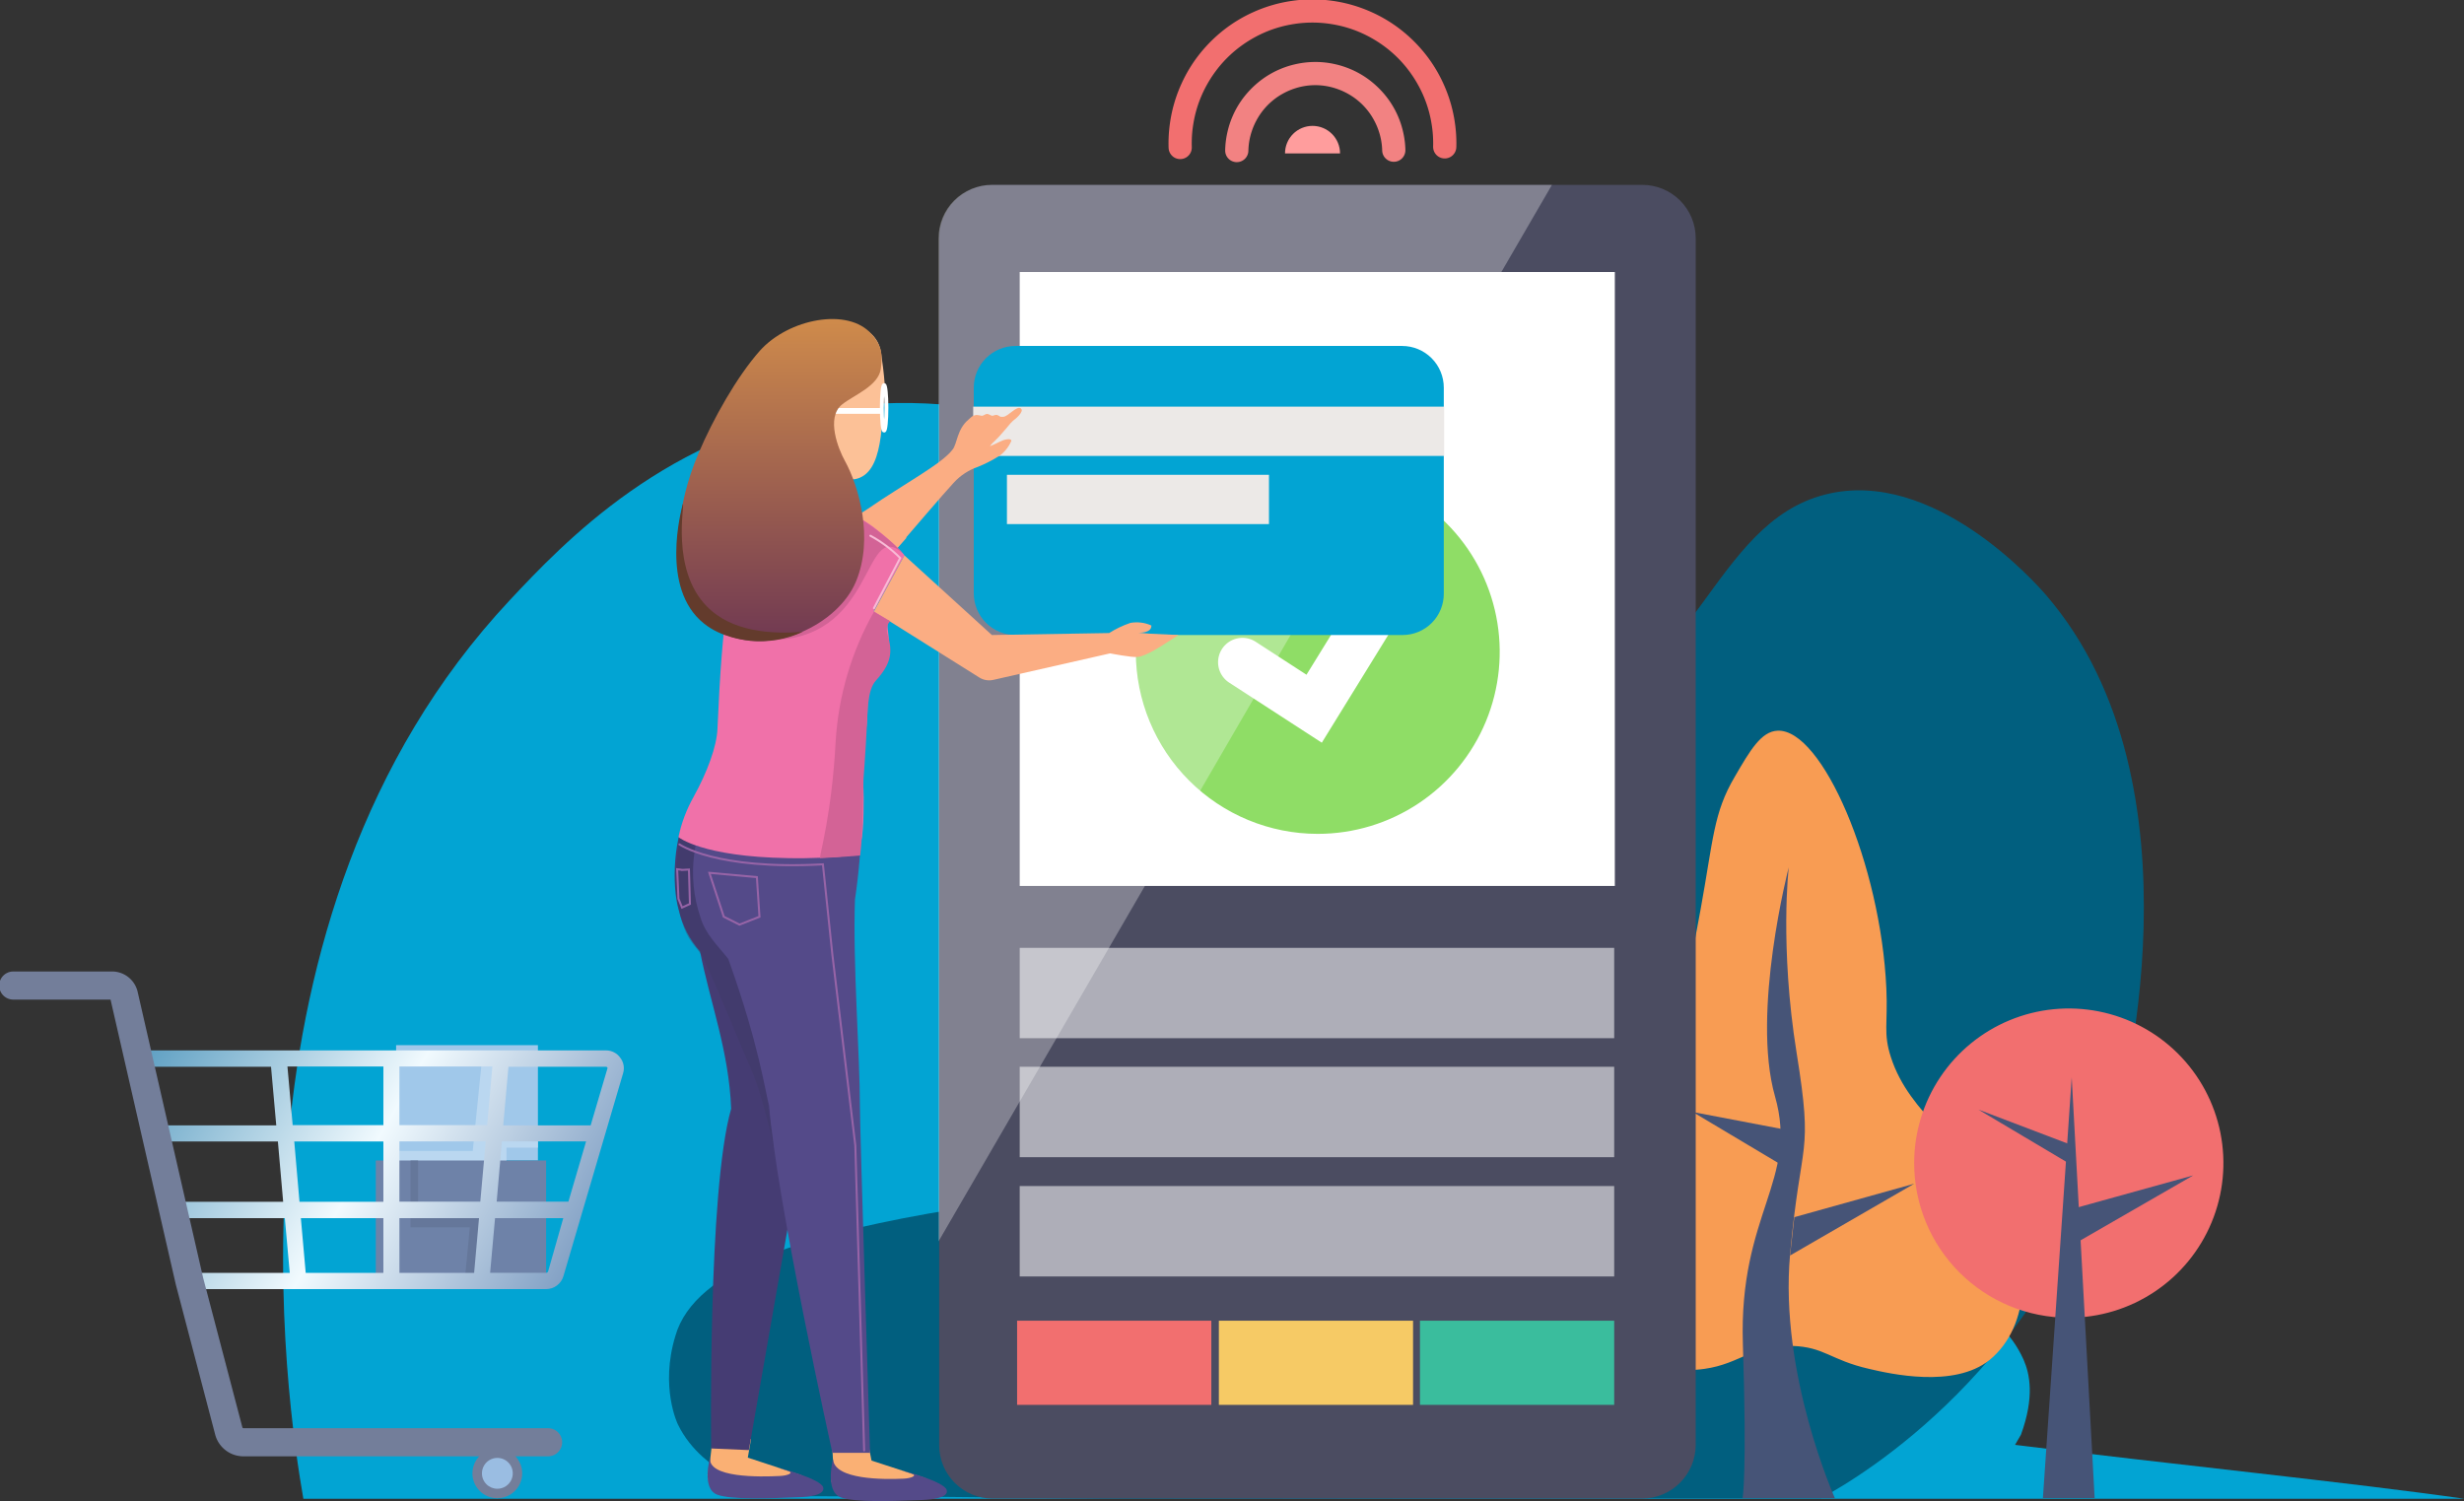 <?xml version="1.0" encoding="UTF-8" standalone="no"?><!DOCTYPE svg PUBLIC "-//W3C//DTD SVG 1.1//EN" "http://www.w3.org/Graphics/SVG/1.1/DTD/svg11.dtd">
<svg width="650px" height="396px" viewBox="0 0 650 396" version="1.1" xmlns="http://www.w3.org/2000/svg" xmlns:xlink="http://www.w3.org/1999/xlink" xml:space="preserve" style="fill-rule:evenodd;clip-rule:evenodd;stroke-linecap:round;stroke-miterlimit:10;"><rect x="0" y="0" width="650" height="396" fill="#333333" stroke="none"/><g id="cancelled"><path d="M531.565,381.169c0.52,-0.87 1,-1.73 1.56,-2.68c3.63,-9.941 2.33,-16.072 0.69,-19.793c-6.479,-14.521 -24.189,-22.302 -63.157,-28.603c-2.85,-0.44 -20.649,-6.051 -27.648,-23.083c-4.58,-11.061 -2,-22.122 -0.17,-28.773c6.219,-23.513 20.129,-25.503 27.558,-44.855c6.14,-16.002 5.88,-38.725 -6.129,-55.667c-15,-21.262 -43.548,-26.443 -64.547,-22.212c-20.559,4.15 -34.729,18.072 -41.819,26.533c-5.665,-12.762 -13.441,-24.477 -22.998,-34.654c-28.949,-30.854 -73.267,-45.455 -113.535,-39.925c-44.998,6.221 -72.917,35.954 -86.916,50.906c-78.537,83.92 -58.658,212.605 -54.428,237.028l570.084,0c-29.899,-4.281 -76.806,-9.041 -118.545,-14.222Z" style="fill:#02a4d3;fill-rule:nonzero;"/><path d="M178.802,375.718c3.54,7.351 9.759,11.242 12.439,13.002c5.148,3.118 10.91,5.083 16.889,5.761c1.52,0.177 3.05,0.26 4.58,0.25c46.228,0 68.687,0.7 85.366,0.7c38.878,0 100.736,-0.18 182.302,-0.18c11.229,-6.051 58.837,-34.824 77.416,-97.402c1.29,-4.23 25.219,-90.66 -18.059,-140.876c-2.68,-3.11 -29.729,-33.704 -58.147,-26.533c-29.999,7.521 -34.049,50.476 -70.597,59.117c-15.549,3.72 -28.599,-0.78 -32.998,-2.331c-35.999,-12.791 -36.379,-51.255 -68.087,-61.797c-16.41,-5.44 -37.929,-0.86 -50.198,14.862c-17.189,22.003 -14.169,59.557 1,82.63c9.16,13.831 18.749,17.542 24.109,35.174c1.9,6.22 5.7,19.532 -0.18,33.794c-8.29,20.002 -29.199,26.533 -32.489,27.053c-38.698,6.221 -68.946,15.552 -73.996,33.534c-4.1,13.481 0.65,23.242 0.65,23.242Z" style="fill:#015f7f;fill-rule:nonzero;"/><path d="M449.659,361.117c9.6,-1.38 12.53,-6.401 23.069,-6.051c8.56,0.26 10.11,3.72 20.309,6.051c5.53,1.3 22.459,5.18 31.799,-2.331c10.999,-9.001 11.229,-27.663 3.19,-41.054c-9.76,-16.082 -24.279,-23.593 -29.199,-38.805c-2.08,-6.401 -0.78,-8.821 -1.21,-18.152c-1.47,-32.674 -16.939,-68.538 -28.689,-68.008c-4.319,0.17 -7.259,5.181 -11.319,12.182c-5.61,9.511 -5.61,16.341 -9,35.004c-2.77,14.951 -4.06,22.472 -7.179,30.423c-4.49,11.671 -7.86,13.572 -14.25,25.413c-9.589,17.542 -20.309,37.164 -12.999,50.816c5.94,10.881 23.039,16.292 35.478,14.512Z" style="fill:#f89c53;fill-rule:nonzero;"/><path d="M484.048,395.251c0,0 -14.69,-32.754 -11.83,-64.298c2.86,-31.543 6.22,-25.233 1.72,-53.236c-4.5,-28.003 -2.07,-48.916 -2.07,-48.916c0,0 -9.939,38.285 -3.63,60.407c6.31,22.123 -9.589,31.004 -8.469,65.428c1.12,34.424 -0.08,40.615 -0.08,40.615l24.359,0Z" style="fill:#465477;fill-rule:nonzero;"/><path d="M473.338,321.102l31.619,-8.821l-32.739,18.932l1.12,-10.111Z" style="fill:#465477;fill-rule:nonzero;"/><path d="M470.308,307.53l-23.759,-14.171l23.759,4.53l0,9.681l0,-0.04Z" style="fill:#465477;fill-rule:nonzero;"/><path d="M545.735,347.635c8.069,0.002 15.958,-2.39 22.669,-6.874c6.709,-4.483 11.939,-10.857 15.026,-18.314c3.087,-7.457 3.893,-15.663 2.317,-23.578c-1.577,-7.915 -5.466,-15.185 -11.175,-20.889c-5.709,-5.705 -12.981,-9.587 -20.897,-11.156c-7.915,-1.569 -16.119,-0.755 -23.571,2.34c-7.453,3.095 -13.821,8.332 -18.297,15.047c-4.476,6.716 -6.86,14.608 -6.85,22.679c0.013,10.81 4.315,21.171 11.96,28.811c7.646,7.639 18.01,11.931 28.818,11.934Z" style="fill:#f26f6f;fill-rule:nonzero;"/><path d="M546.775,318.892l31.798,-8.811l-32.838,18.922l1.04,-10.111Z" style="fill:#465477;fill-rule:nonzero;"/><path d="M545.735,306.89l-23.839,-14.171l23.839,9.071l0,5.1Z" style="fill:#465477;fill-rule:nonzero;"/><path d="M546.515,284.198l-7.6,111.013l13.65,0l-6.05,-111.013Z" style="fill:#465477;fill-rule:nonzero;"/><path d="M198.131,379.609l-0.86,4.93l13.909,4.581l0.86,0.43c0.211,0.1 0.381,0.272 0.479,0.484c0.098,0.212 0.118,0.452 0.058,0.678c-0.061,0.226 -0.199,0.424 -0.39,0.559c-0.191,0.134 -0.424,0.198 -0.657,0.179l-13.139,0.87c-2.07,0.17 -8.55,0.34 -10.11,-0.7c-1.72,-1.12 -1.38,-1 -1.64,-2.5l0.61,-3.29l0.77,-6.651l10.11,0.43Z" style="fill:#fab074;fill-rule:nonzero;"/><path d="M187.351,384.359c0,0 -2.42,8.301 1.82,9.942c3.71,1.39 13.65,1 21.509,0.69c2.51,-0.08 7,-0.51 6.48,-2.591c-0.6,-2.33 -12.1,-5.27 -12.1,-5.27c0.52,0.17 2.34,0.78 2.94,0.95c1.47,0.52 -0.26,1.21 -2.24,1.3c-5.099,0.26 -19.439,0.6 -18.409,-5.021Z" style="fill:#544a89;fill-rule:nonzero;"/><path d="M219.23,209.089c0,0 2.16,31.544 -6.48,86.52l-15.199,86.94l-9.94,-0.43c0,0 -0.95,-68.008 5.27,-89.63c-0.6,-15.292 -5.53,-27.914 -8.21,-41.485c-2.731,-3.113 -4.658,-6.85 -5.609,-10.881c-2,-6.831 -1.3,-20.233 2.59,-25.843c6.309,-9.401 11.579,-9.852 37.578,-5.191Z" style="fill:#453c73;fill-rule:nonzero;"/><path d="M179.492,219.2c0,0 5.269,8.391 10.799,9.681c5.88,1.47 12.61,64.908 12.61,64.908l4.499,26.533c0,0 -3.999,-26.623 -9.509,-38.805c-2.16,-4.84 -7.94,-19.272 -12.7,-29.473c-2.07,-2.76 -3.889,-4.23 -5.269,-8.811c-2.79,-9.351 -1.21,-16.772 -0.43,-24.033Z" style="fill:#403a65;fill-opacity:0.4;fill-rule:nonzero;"/><path d="M228.909,380.219l1,5.1l13.82,4.491l0.87,0.43c0.213,0.1 0.383,0.272 0.482,0.486c0.098,0.214 0.118,0.455 0.056,0.682c-0.062,0.227 -0.202,0.425 -0.396,0.558c-0.193,0.134 -0.428,0.196 -0.662,0.174l-13.13,0.87c-2.08,0.17 -8.559,0.34 -10.109,-0.69c-1.73,-1.13 -1.38,-1 -1.65,-2.51l0.61,-3.28l-0.34,-6.831l9.449,0.52Z" style="fill:#fab074;fill-rule:nonzero;"/><path d="M219.75,384.899c0,0 -2.24,8.471 2,10.112c3.72,1.39 13.649,1 21.519,0.7c2.5,-0.09 6.999,-0.52 6.479,-2.601c-0.609,-2.33 -12.099,-5.27 -12.099,-5.27c0.6,0.17 2.33,0.78 2.94,0.95c1.47,0.52 -0.26,1.21 -2.25,1.3c-5.11,0.24 -18.329,0.32 -18.589,-5.191Z" style="fill:#544a89;fill-rule:nonzero;"/><path d="M433.25,395.341l-171.422,0c-3.735,-0.003 -7.317,-1.49 -9.957,-4.132c-2.639,-2.642 -4.122,-6.225 -4.122,-9.96l0,-318.387c0,-3.735 1.483,-7.319 4.122,-9.961c2.64,-2.642 6.222,-4.129 9.957,-4.131l171.422,0c3.735,0.002 7.316,1.489 9.957,4.131c2.639,2.642 4.122,6.226 4.122,9.961l0,318.387c-0.029,3.726 -1.521,7.293 -4.154,9.929c-2.634,2.635 -6.199,4.131 -9.925,4.163Z" style="fill:#4b4c61;fill-rule:nonzero;"/><rect x="268.998" y="71.763" width="156.993" height="161.959" style="fill:#fff;fill-rule:nonzero;"/><path d="M347.624,219.98c9.493,0 18.773,-2.815 26.666,-8.091c7.893,-5.274 14.045,-12.772 17.678,-21.543c3.633,-8.772 4.584,-18.425 2.732,-27.737c-1.852,-9.312 -6.424,-17.865 -13.137,-24.579c-6.712,-6.714 -15.265,-11.287 -24.575,-13.139c-9.311,-1.852 -18.962,-0.902 -27.732,2.732c-8.771,3.633 -16.266,9.787 -21.541,17.681c-5.274,7.895 -8.089,17.176 -8.089,26.671c0,12.731 5.057,24.942 14.059,33.945c9.001,9.003 21.21,14.06 33.939,14.06Z" style="fill:#8fdd66;fill-rule:nonzero;"/><path d="M367.81,146.93l0.314,0.027l0.313,0.042l0.31,0.058l0.306,0.073l0.303,0.088l0.298,0.103l0.293,0.117l0.287,0.132l0.28,0.145l0.272,0.159l0.264,0.172l0.256,0.185l0.246,0.197l0.236,0.209l0.226,0.22l0.214,0.232l0.203,0.241l0.191,0.251l0.178,0.26l0.166,0.269l0.152,0.276l0.138,0.284l0.124,0.289l0.11,0.296l0.095,0.301l0.08,0.305l0.065,0.308l0.05,0.312l0.035,0.313l0.019,0.315l0.004,0.315l-0.012,0.315l-0.027,0.315l-0.043,0.312l-0.058,0.31l-0.073,0.307l-0.088,0.303l-0.102,0.298l-0.118,0.293l-0.131,0.286l-0.145,0.28l-0.159,0.273l-24.19,39.218l-24.434,-15.848l-0.26,-0.178l-0.251,-0.191l-0.242,-0.203l-0.231,-0.214l-0.221,-0.226l-0.209,-0.235l-0.197,-0.246l-0.185,-0.256l-0.173,-0.264l-0.159,-0.272l-0.145,-0.28l-0.132,-0.286l-0.118,-0.293l-0.103,-0.298l-0.088,-0.303l-0.073,-0.307l-0.058,-0.31l-0.043,-0.312l-0.028,-0.314l-0.012,-0.315l0.004,-0.316l0.019,-0.314l0.034,-0.314l0.05,-0.311l0.065,-0.309l0.079,-0.305l0.095,-0.301l0.11,-0.296l0.124,-0.29l0.138,-0.283l0.151,-0.277l0.165,-0.268l0.178,-0.261l0.191,-0.251l0.203,-0.242l0.214,-0.231l0.225,-0.22l0.236,-0.21l0.246,-0.197l0.256,-0.185l0.264,-0.172l0.272,-0.16l0.28,-0.145l0.286,-0.132l0.293,-0.118l0.298,-0.103l0.303,-0.088l0.307,-0.073l0.31,-0.058l0.312,-0.043l0.314,-0.028l0.315,-0.012l0.316,0.004l0.314,0.019l0.314,0.034l0.311,0.05l0.309,0.065l0.305,0.08l0.301,0.094l0.296,0.11l0.29,0.124l0.283,0.138l0.277,0.151l0.268,0.165l13.405,8.695l17.288,-28.029l0.172,-0.265l0.185,-0.255l0.198,-0.246l0.209,-0.237l0.22,-0.225l0.231,-0.215l0.241,-0.203l0.251,-0.19l0.261,-0.179l0.268,-0.165l0.277,-0.152l0.283,-0.138l0.29,-0.124l0.296,-0.11l0.3,-0.095l0.305,-0.08l0.309,-0.066l0.311,-0.05l0.314,-0.034l0.314,-0.019l0.316,-0.004l0.315,0.012Z" style="fill:#fff;"/><path d="M247.579,327.493l0,-264.631c-0.001,-1.85 0.362,-3.682 1.069,-5.393c0.706,-1.709 1.743,-3.262 3.05,-4.571c1.308,-1.308 2.861,-2.346 4.569,-3.055c1.709,-0.709 3.541,-1.073 5.391,-1.073l147.743,0l-161.822,278.723Z" style="fill:#fff;fill-opacity:0.3;fill-rule:nonzero;"/><rect x="268.998" y="250.054" width="156.823" height="23.833" style="fill:#fff;fill-opacity:0.55;fill-rule:nonzero;"/><path d="M227.27,216.88c0,0 -3.71,-5.191 -20.82,-6.741c-3.815,-0.402 -7.597,-1.07 -11.319,-2c-2.146,0.989 -4.105,2.342 -5.79,4c-1.56,1.551 -5.269,5.101 -6.219,13.312c-0.725,5.554 -0.164,11.199 1.639,16.502c1.3,4.49 4.67,7.611 7.35,11.001c8.2,22.903 9.59,34.394 10.79,38.715c1.91,24.893 16.679,91.61 16.679,91.61l9.939,0c0,0 -2.679,-85.39 -2.679,-91.52c0,-13.482 -1.9,-37.515 -1.3,-54.457c1.004,-6.764 1.582,-13.585 1.73,-20.422Z" style="fill:#544a89;fill-rule:nonzero;"/><rect x="268.998" y="281.427" width="156.823" height="23.853" style="fill:#fff;fill-opacity:0.55;fill-rule:nonzero;"/><rect x="268.998" y="312.891" width="156.823" height="23.853" style="fill:#fff;fill-opacity:0.55;fill-rule:nonzero;"/><rect x="104.495" y="275.727" width="37.408" height="30.424" style="fill:#a0c8ea;fill-rule:nonzero;"/><path d="M127.134,279.617l-2.42,24.003l-21.259,0l0,2.94l30.159,0l0,-3.8l8.289,0l0,-3.871l-11.999,0l1.73,-19.272l-4.5,0Z" style="fill:#bad7f0;fill-rule:nonzero;"/><rect x="99.135" y="306.15" width="44.928" height="30.424" style="fill:#6e82a8;fill-rule:nonzero;"/><path d="M108.295,306.15l0,17.632l15.639,0l-1.29,13.562l3.71,0l1.78,-17.112l-17.849,0l0,-14.082l-1.99,0Z" style="fill:#65779a;fill-rule:nonzero;"/><rect x="374.583" y="348.415" width="51.238" height="22.203" style="fill:#3abd9d;fill-rule:nonzero;"/><path d="M370.003,167.524l-102.125,0c-2.917,0 -5.715,-1.159 -7.778,-3.222c-2.063,-2.063 -3.222,-4.862 -3.222,-7.779l0,-54.256c0,-2.919 1.159,-5.717 3.222,-7.779c2.063,-2.064 4.861,-3.223 7.778,-3.223l101.995,0c2.917,0 5.715,1.159 7.778,3.223c2.062,2.062 3.221,4.86 3.221,7.779l0,54.276c0.014,1.436 -0.256,2.862 -0.796,4.193c-0.539,1.333 -1.337,2.544 -2.348,3.565c-1.01,1.021 -2.214,1.832 -3.54,2.385c-1.326,0.553 -2.748,0.838 -4.185,0.838Z" style="fill:#02a4d3;fill-rule:nonzero;"/><rect x="265.628" y="125.259" width="69.127" height="13.002" style="fill:#ece9e7;fill-rule:nonzero;"/><rect x="256.728" y="107.277" width="124.244" height="13.002" style="fill:#ece9e7;fill-rule:nonzero;"/><rect x="321.535" y="348.415" width="51.228" height="22.203" style="fill:#f6ca65;fill-rule:nonzero;"/><rect x="268.308" y="348.415" width="51.238" height="22.203" style="fill:#f26f6f;fill-rule:nonzero;"/><path d="M346.372,-0.16l0.238,0.002l0.238,0.003l0.238,0.005l0.237,0.006l0.238,0.007l0.237,0.01l0.238,0.01l0.237,0.012l0.237,0.014l0.237,0.015l0.237,0.016l0.237,0.018l0.236,0.02l0.237,0.021l0.236,0.022l0.236,0.024l0.236,0.025l0.235,0.027l0.236,0.029l0.235,0.029l0.235,0.032l0.235,0.032l0.234,0.034l0.235,0.036l0.234,0.037l0.233,0.039l0.234,0.04l0.233,0.041l0.234,0.043l0.232,0.044l0.232,0.046l0.233,0.047l0.231,0.049l0.232,0.05l0.232,0.052l0.23,0.053l0.231,0.054l0.23,0.056l0.23,0.057l0.23,0.059l0.229,0.06l0.228,0.062l0.229,0.063l0.229,0.065l0.227,0.066l0.227,0.067l0.227,0.069l0.227,0.07l0.226,0.072l0.226,0.073l0.225,0.074l0.225,0.076l0.225,0.078l0.223,0.078l0.224,0.08l0.223,0.082l0.224,0.083l0.222,0.085l0.221,0.085l0.221,0.088l0.221,0.088l0.221,0.091l0.219,0.091l0.219,0.093l0.219,0.094l0.218,0.096l0.217,0.096l0.216,0.099l0.217,0.099l0.215,0.101l0.214,0.102l0.214,0.104l0.213,0.105l0.212,0.106l0.212,0.107l0.212,0.109l0.21,0.11l0.209,0.111l0.209,0.113l0.208,0.114l0.207,0.115l0.207,0.116l0.206,0.118l0.205,0.119l0.204,0.12l0.204,0.122l0.202,0.123l0.202,0.124l0.202,0.125l0.2,0.127l0.199,0.127l0.199,0.129l0.198,0.131l0.197,0.131l0.196,0.133l0.195,0.134l0.195,0.135l0.194,0.136l0.193,0.138l0.192,0.139l0.191,0.14l0.19,0.141l0.19,0.142l0.188,0.144l0.188,0.145l0.187,0.146l0.186,0.146l0.185,0.149l0.184,0.149l0.183,0.151l0.182,0.152l0.181,0.152l0.181,0.155l0.179,0.155l0.179,0.156l0.178,0.158l0.176,0.159l0.175,0.159l0.176,0.161l0.174,0.163l0.172,0.163l0.172,0.164l0.171,0.165l0.169,0.167l0.17,0.168l0.167,0.168l0.167,0.17l0.166,0.171l0.165,0.172l0.163,0.173l0.162,0.174l0.161,0.175l0.16,0.175l0.159,0.177l0.158,0.178l0.157,0.179l0.155,0.179l0.154,0.18l0.154,0.182l0.152,0.182l0.15,0.183l0.151,0.185l0.148,0.185l0.147,0.185l0.146,0.187l0.145,0.189l0.144,0.188l0.142,0.189l0.142,0.191l0.139,0.19l0.139,0.193l0.138,0.193l0.137,0.194l0.135,0.194l0.134,0.195l0.133,0.196l0.132,0.198l0.13,0.198l0.129,0.198l0.128,0.2l0.126,0.2l0.126,0.201l0.124,0.202l0.123,0.203l0.121,0.203l0.12,0.204l0.119,0.204l0.118,0.206l0.117,0.207l0.115,0.207l0.114,0.208l0.113,0.208l0.111,0.21l0.11,0.21l0.109,0.211l0.108,0.211l0.106,0.212l0.105,0.213l0.103,0.214l0.102,0.214l0.101,0.215l0.1,0.216l0.098,0.216l0.097,0.217l0.096,0.218l0.094,0.218l0.093,0.219l0.091,0.22l0.091,0.219l0.089,0.222l0.087,0.221l0.086,0.222l0.085,0.223l0.083,0.223l0.082,0.222l0.08,0.224l0.079,0.225l0.078,0.224l0.076,0.226l0.075,0.225l0.073,0.226l0.072,0.226l0.071,0.227l0.068,0.227l0.068,0.228l0.066,0.228l0.065,0.228l0.063,0.228l0.062,0.23l0.06,0.229l0.059,0.229l0.058,0.231l0.056,0.23l0.054,0.23l0.054,0.232l0.051,0.231l0.051,0.232l0.048,0.231l0.048,0.233l0.046,0.232l0.044,0.232l0.043,0.234l0.042,0.233l0.04,0.233l0.039,0.234l0.037,0.235l0.035,0.234l0.035,0.234l0.033,0.235l0.031,0.235l0.03,0.235l0.028,0.236l0.027,0.235l0.026,0.235l0.024,0.236l0.022,0.237l0.021,0.236l0.02,0.236l0.018,0.236l0.017,0.237l0.015,0.236l0.013,0.237l0.013,0.238l0.01,0.237l0.01,0.238l0.007,0.237l0.007,0.237l0.005,0.238l0.003,0.238l0.002,0.238l0,0.237l-0.001,0.238l-0.003,0.238l-0.004,0.238l-0.005,0.228l-0.021,0.29l-0.048,0.288l-0.075,0.281l-0.102,0.273l-0.127,0.262l-0.152,0.249l-0.174,0.233l-0.196,0.215l-0.215,0.196l-0.233,0.175l-0.249,0.151l-0.262,0.128l-0.273,0.102l-0.281,0.075l-0.287,0.049l-0.291,0.02l-0.291,-0.006l-0.289,-0.035l-0.284,-0.062l-0.278,-0.088l-0.268,-0.115l-0.255,-0.139l-0.241,-0.163l-0.225,-0.186l-0.206,-0.205l-0.186,-0.225l-0.163,-0.241l-0.14,-0.256l-0.114,-0.267l-0.089,-0.278l-0.062,-0.284l-0.035,-0.289l-0.007,-0.291l0.005,-0.21l0.004,-0.2l0.002,-0.2l0.001,-0.199l-0.001,-0.2l-0.001,-0.199l-0.003,-0.199l-0.004,-0.199l-0.005,-0.2l-0.007,-0.2l-0.007,-0.199l-0.009,-0.199l-0.011,-0.198l-0.011,-0.198l-0.013,-0.2l-0.014,-0.198l-0.015,-0.198l-0.017,-0.199l-0.017,-0.198l-0.019,-0.197l-0.02,-0.198l-0.022,-0.198l-0.022,-0.199l-0.024,-0.197l-0.025,-0.197l-0.026,-0.197l-0.028,-0.196l-0.029,-0.197l-0.03,-0.197l-0.031,-0.196l-0.032,-0.196l-0.034,-0.196l-0.035,-0.196l-0.036,-0.195l-0.037,-0.195l-0.039,-0.196l-0.039,-0.194l-0.041,-0.195l-0.043,-0.195l-0.043,-0.193l-0.044,-0.194l-0.046,-0.193l-0.047,-0.194l-0.049,-0.192l-0.049,-0.194l-0.051,-0.192l-0.051,-0.191l-0.054,-0.193l-0.054,-0.191l-0.055,-0.191l-0.057,-0.191l-0.058,-0.191l-0.059,-0.189l-0.06,-0.19l-0.062,-0.191l-0.063,-0.189l-0.063,-0.188l-0.065,-0.189l-0.067,-0.187l-0.067,-0.188l-0.069,-0.188l-0.07,-0.187l-0.071,-0.186l-0.072,-0.187l-0.073,-0.186l-0.075,-0.184l-0.076,-0.185l-0.076,-0.184l-0.078,-0.184l-0.079,-0.183l-0.08,-0.183l-0.082,-0.182l-0.083,-0.182l-0.083,-0.18l-0.085,-0.181l-0.085,-0.18l-0.087,-0.178l-0.088,-0.179l-0.089,-0.178l-0.09,-0.177l-0.092,-0.178l-0.092,-0.176l-0.093,-0.175l-0.095,-0.175l-0.096,-0.175l-0.096,-0.173l-0.098,-0.173l-0.098,-0.172l-0.1,-0.173l-0.102,-0.171l-0.102,-0.171l-0.103,-0.17l-0.104,-0.169l-0.105,-0.168l-0.106,-0.168l-0.107,-0.168l-0.109,-0.167l-0.109,-0.166l-0.11,-0.164l-0.112,-0.165l-0.112,-0.165l-0.114,-0.163l-0.114,-0.162l-0.115,-0.161l-0.117,-0.161l-0.118,-0.161l-0.118,-0.16l-0.12,-0.159l-0.121,-0.158l-0.121,-0.157l-0.122,-0.157l-0.124,-0.156l-0.125,-0.156l-0.125,-0.154l-0.127,-0.154l-0.127,-0.153l-0.128,-0.151l-0.13,-0.152l-0.131,-0.151l-0.131,-0.15l-0.132,-0.149l-0.133,-0.148l-0.135,-0.147l-0.135,-0.147l-0.136,-0.146l-0.138,-0.145l-0.137,-0.144l-0.139,-0.143l-0.14,-0.143l-0.141,-0.142l-0.141,-0.14l-0.143,-0.14l-0.143,-0.139l-0.144,-0.138l-0.146,-0.137l-0.145,-0.135l-0.146,-0.135l-0.148,-0.134l-0.148,-0.134l-0.149,-0.132l-0.15,-0.131l-0.151,-0.13l-0.151,-0.129l-0.152,-0.129l-0.153,-0.127l-0.154,-0.126l-0.154,-0.126l-0.155,-0.124l-0.156,-0.124l-0.157,-0.122l-0.157,-0.121l-0.158,-0.121l-0.159,-0.119l-0.16,-0.118l-0.16,-0.118l-0.161,-0.116l-0.162,-0.116l-0.163,-0.114l-0.163,-0.113l-0.164,-0.113l-0.165,-0.111l-0.165,-0.11l-0.166,-0.11l-0.166,-0.108l-0.168,-0.107l-0.168,-0.106l-0.169,-0.105l-0.169,-0.104l-0.17,-0.103l-0.171,-0.102l-0.171,-0.101l-0.172,-0.1l-0.173,-0.099l-0.173,-0.097l-0.173,-0.097l-0.175,-0.095l-0.176,-0.095l-0.175,-0.093l-0.177,-0.093l-0.176,-0.091l-0.178,-0.09l-0.178,-0.089l-0.179,-0.088l-0.179,-0.087l-0.18,-0.085l-0.181,-0.085l-0.18,-0.083l-0.182,-0.083l-0.183,-0.081l-0.183,-0.08l-0.183,-0.079l-0.183,-0.078l-0.185,-0.077l-0.185,-0.076l-0.184,-0.074l-0.186,-0.073l-0.187,-0.072l-0.186,-0.071l-0.186,-0.069l-0.187,-0.069l-0.188,-0.067l-0.188,-0.066l-0.189,-0.065l-0.188,-0.064l-0.189,-0.062l-0.19,-0.062l-0.19,-0.06l-0.189,-0.059l-0.191,-0.057l-0.191,-0.057l-0.191,-0.055l-0.191,-0.055l-0.191,-0.052l-0.193,-0.052l-0.192,-0.051l-0.193,-0.049l-0.192,-0.048l-0.193,-0.047l-0.194,-0.046l-0.194,-0.044l-0.194,-0.043l-0.194,-0.042l-0.194,-0.041l-0.195,-0.04l-0.195,-0.038l-0.196,-0.038l-0.195,-0.035l-0.195,-0.035l-0.196,-0.034l-0.197,-0.032l-0.196,-0.031l-0.197,-0.03l-0.196,-0.029l-0.197,-0.027l-0.197,-0.026l-0.198,-0.025l-0.197,-0.024l-0.197,-0.022l-0.198,-0.022l-0.199,-0.02l-0.198,-0.019l-0.198,-0.017l-0.198,-0.017l-0.199,-0.015l-0.198,-0.013l-0.199,-0.013l-0.199,-0.011l-0.199,-0.011l-0.199,-0.008l-0.2,-0.008l-0.199,-0.007l-0.199,-0.005l-0.2,-0.004l-0.199,-0.002l-0.2,-0.002l-0.2,0l-0.199,0.001l-0.2,0.003l-0.199,0.003l-0.2,0.005l-0.199,0.006l-0.199,0.008l-0.2,0.008l-0.199,0.01l-0.198,0.011l-0.199,0.012l-0.199,0.014l-0.199,0.015l-0.198,0.016l-0.198,0.017l-0.198,0.019l-0.198,0.019l-0.198,0.021l-0.198,0.023l-0.197,0.023l-0.197,0.025l-0.198,0.026l-0.197,0.027l-0.196,0.028l-0.197,0.03l-0.196,0.031l-0.197,0.032l-0.196,0.033l-0.195,0.034l-0.196,0.036l-0.195,0.037l-0.195,0.038l-0.194,0.039l-0.195,0.041l-0.195,0.042l-0.194,0.043l-0.193,0.044l-0.194,0.046l-0.193,0.046l-0.193,0.048l-0.193,0.049l-0.192,0.05l-0.192,0.052l-0.191,0.052l-0.192,0.054l-0.191,0.055l-0.191,0.057l-0.191,0.057l-0.189,0.059l-0.191,0.06l-0.189,0.061l-0.189,0.062l-0.189,0.063l-0.188,0.065l-0.188,0.066l-0.188,0.067l-0.187,0.068l-0.187,0.069l-0.187,0.071l-0.186,0.072l-0.185,0.072l-0.186,0.075l-0.184,0.075l-0.185,0.076l-0.184,0.078l-0.183,0.079l-0.183,0.08l-0.182,0.081l-0.182,0.082l-0.181,0.083l-0.181,0.085l-0.18,0.085l-0.18,0.087l-0.179,0.087l-0.178,0.089l-0.178,0.09l-0.177,0.091l-0.176,0.092l-0.176,0.093l-0.175,0.094l-0.175,0.096l-0.174,0.096l-0.173,0.097l-0.174,0.099l-0.172,0.1l-0.171,0.1l-0.171,0.102l-0.17,0.103l-0.169,0.104l-0.169,0.105l-0.169,0.105l-0.167,0.107l-0.167,0.108l-0.166,0.11l-0.165,0.109l-0.165,0.112l-0.164,0.112l-0.164,0.113l-0.163,0.114l-0.161,0.115l-0.162,0.116l-0.16,0.118l-0.16,0.118l-0.159,0.119l-0.159,0.12l-0.157,0.121l-0.157,0.122l-0.156,0.124l-0.155,0.124l-0.155,0.125l-0.154,0.126l-0.153,0.127l-0.152,0.128l-0.151,0.129l-0.151,0.13l-0.15,0.131l-0.149,0.132l-0.149,0.133l-0.148,0.134l-0.146,0.135l-0.146,0.135l-0.145,0.137l-0.144,0.137l-0.144,0.139l-0.143,0.14l-0.141,0.14l-0.141,0.141l-0.14,0.142l-0.139,0.144l-0.139,0.144l-0.137,0.144l-0.136,0.146l-0.136,0.147l-0.134,0.147l-0.133,0.148l-0.133,0.149l-0.132,0.15l-0.13,0.15l-0.13,0.151l-0.129,0.152l-0.128,0.153l-0.126,0.154l-0.126,0.154l-0.125,0.155l-0.123,0.156l-0.123,0.157l-0.122,0.157l-0.121,0.158l-0.119,0.158l-0.119,0.161l-0.119,0.16l-0.116,0.16l-0.115,0.162l-0.115,0.163l-0.114,0.163l-0.113,0.164l-0.111,0.164l-0.111,0.165l-0.109,0.166l-0.109,0.166l-0.108,0.168l-0.106,0.168l-0.105,0.168l-0.105,0.169l-0.103,0.17l-0.102,0.171l-0.102,0.171l-0.1,0.171l-0.098,0.173l-0.099,0.173l-0.096,0.173l-0.096,0.174l-0.095,0.176l-0.094,0.176l-0.093,0.176l-0.091,0.176l-0.09,0.177l-0.09,0.179l-0.088,0.178l-0.087,0.178l-0.086,0.18l-0.085,0.181l-0.083,0.18l-0.083,0.182l-0.082,0.182l-0.08,0.182l-0.079,0.183l-0.079,0.183l-0.077,0.184l-0.076,0.185l-0.074,0.185l-0.074,0.185l-0.073,0.187l-0.071,0.186l-0.07,0.187l-0.069,0.188l-0.068,0.187l-0.066,0.188l-0.066,0.188l-0.064,0.19l-0.063,0.188l-0.062,0.19l-0.06,0.19l-0.059,0.189l-0.059,0.192l-0.057,0.191l-0.055,0.19l-0.055,0.192l-0.053,0.191l-0.052,0.192l-0.051,0.193l-0.05,0.192l-0.048,0.193l-0.048,0.193l-0.046,0.194l-0.045,0.193l-0.043,0.195l-0.043,0.194l-0.041,0.194l-0.04,0.195l-0.039,0.195l-0.037,0.195l-0.037,0.195l-0.035,0.196l-0.034,0.196l-0.032,0.196l-0.032,0.196l-0.03,0.197l-0.029,0.196l-0.028,0.197l-0.027,0.198l-0.025,0.197l-0.024,0.197l-0.023,0.197l-0.021,0.198l-0.021,0.197l-0.019,0.199l-0.018,0.198l-0.017,0.198l-0.015,0.199l-0.014,0.197l-0.013,0.199l-0.012,0.199l-0.011,0.199l-0.009,0.198l-0.008,0.199l-0.007,0.2l-0.005,0.199l-0.004,0.2l-0.003,0.199l-0.002,0.199l-0.001,0.199l0.001,0.2l0.002,0.2l0.003,0.199l0.005,0.2l0.005,0.209l-0.005,0.292l-0.033,0.289l-0.061,0.285l-0.087,0.277l-0.114,0.269l-0.138,0.256l-0.162,0.242l-0.185,0.225l-0.205,0.207l-0.223,0.187l-0.241,0.164l-0.255,0.141l-0.267,0.115l-0.277,0.09l-0.284,0.064l-0.289,0.036l-0.291,0.008l-0.291,-0.02l-0.287,-0.047l-0.282,-0.074l-0.273,-0.1l-0.263,-0.126l-0.249,-0.151l-0.234,-0.173l-0.216,-0.195l-0.197,-0.215l-0.176,-0.232l-0.152,-0.248l-0.129,-0.261l-0.103,-0.273l-0.077,-0.28l-0.049,-0.287l-0.022,-0.291l-0.007,-0.228l-0.005,-0.238l-0.004,-0.238l-0.002,-0.238l-0.001,-0.237l0.001,-0.238l0.002,-0.238l0.003,-0.238l0.006,-0.237l0.006,-0.238l0.008,-0.236l0.01,-0.237l0.011,-0.238l0.012,-0.237l0.014,-0.237l0.016,-0.236l0.017,-0.238l0.018,-0.236l0.02,-0.236l0.022,-0.236l0.022,-0.236l0.025,-0.236l0.025,-0.236l0.028,-0.235l0.028,-0.236l0.031,-0.235l0.031,-0.234l0.033,-0.234l0.035,-0.235l0.036,-0.235l0.037,-0.233l0.039,-0.234l0.041,-0.234l0.042,-0.233l0.043,-0.232l0.045,-0.233l0.046,-0.233l0.048,-0.232l0.049,-0.232l0.051,-0.232l0.051,-0.23l0.054,-0.232l0.055,-0.23l0.056,-0.23l0.058,-0.231l0.06,-0.23l0.06,-0.228l0.062,-0.229l0.064,-0.229l0.065,-0.228l0.067,-0.229l0.067,-0.227l0.069,-0.226l0.071,-0.227l0.073,-0.227l0.073,-0.225l0.075,-0.226l0.077,-0.225l0.078,-0.224l0.079,-0.225l0.081,-0.224l0.082,-0.223l0.083,-0.223l0.086,-0.223l0.086,-0.221l0.088,-0.221l0.089,-0.221l0.091,-0.22l0.091,-0.219l0.093,-0.219l0.095,-0.218l0.096,-0.218l0.097,-0.216l0.099,-0.216l0.1,-0.216l0.101,-0.215l0.102,-0.214l0.104,-0.214l0.106,-0.212l0.106,-0.211l0.107,-0.212l0.11,-0.211l0.11,-0.21l0.112,-0.209l0.112,-0.208l0.115,-0.208l0.115,-0.207l0.117,-0.206l0.118,-0.206l0.12,-0.205l0.12,-0.204l0.122,-0.203l0.123,-0.202l0.124,-0.202l0.126,-0.201l0.127,-0.2l0.128,-0.199l0.129,-0.199l0.131,-0.197l0.132,-0.197l0.133,-0.197l0.134,-0.195l0.136,-0.194l0.137,-0.193l0.137,-0.193l0.14,-0.193l0.14,-0.19l0.141,-0.19l0.144,-0.19l0.144,-0.188l0.145,-0.188l0.146,-0.186l0.148,-0.186l0.148,-0.185l0.15,-0.184l0.152,-0.183l0.152,-0.182l0.153,-0.181l0.154,-0.181l0.156,-0.179l0.157,-0.179l0.158,-0.177l0.159,-0.177l0.161,-0.175l0.161,-0.175l0.163,-0.173l0.164,-0.174l0.165,-0.171l0.166,-0.171l0.166,-0.169l0.169,-0.169l0.169,-0.168l0.17,-0.166l0.171,-0.165l0.172,-0.164l0.173,-0.163l0.174,-0.162l0.175,-0.161l0.175,-0.159l0.177,-0.158l0.178,-0.157l0.178,-0.156l0.18,-0.155l0.181,-0.154l0.182,-0.153l0.182,-0.152l0.184,-0.15l0.184,-0.149l0.185,-0.148l0.186,-0.147l0.187,-0.145l0.188,-0.145l0.188,-0.143l0.19,-0.142l0.191,-0.141l0.191,-0.14l0.192,-0.138l0.193,-0.138l0.194,-0.136l0.195,-0.135l0.196,-0.133l0.196,-0.133l0.197,-0.131l0.198,-0.13l0.199,-0.129l0.2,-0.127l0.201,-0.127l0.201,-0.125l0.202,-0.123l0.203,-0.123l0.204,-0.121l0.204,-0.12l0.206,-0.119l0.205,-0.117l0.207,-0.116l0.208,-0.116l0.208,-0.113l0.208,-0.112l0.21,-0.112l0.211,-0.11l0.211,-0.108l0.212,-0.107l0.213,-0.106l0.213,-0.104l0.214,-0.104l0.215,-0.102l0.215,-0.1l0.216,-0.099l0.217,-0.098l0.217,-0.097l0.218,-0.095l0.219,-0.094l0.22,-0.093l0.219,-0.091l0.221,-0.09l0.221,-0.088l0.221,-0.087l0.222,-0.086l0.222,-0.084l0.223,-0.082l0.223,-0.082l0.224,-0.079l0.224,-0.079l0.224,-0.077l0.225,-0.076l0.226,-0.074l0.226,-0.073l0.226,-0.071l0.227,-0.07l0.227,-0.068l0.227,-0.067l0.228,-0.066l0.228,-0.064l0.229,-0.063l0.229,-0.061l0.229,-0.06l0.23,-0.059l0.229,-0.057l0.231,-0.055l0.231,-0.054l0.231,-0.053l0.231,-0.051l0.231,-0.05l0.232,-0.049l0.233,-0.047l0.232,-0.045l0.233,-0.044l0.233,-0.043l0.233,-0.041l0.234,-0.039l0.234,-0.039l0.234,-0.036l0.234,-0.036l0.235,-0.034l0.235,-0.032l0.235,-0.031l0.235,-0.029l0.235,-0.028l0.236,-0.027l0.236,-0.025l0.236,-0.023l0.236,-0.022l0.237,-0.021l0.236,-0.019l0.237,-0.018l0.237,-0.016l0.237,-0.015l0.237,-0.013l0.238,-0.012l0.237,-0.01l0.238,-0.009l0.237,-0.007l0.238,-0.006l0.238,-0.004l0.238,-0.003l0.238,-0.001l0.238,0Z" style="fill:#f26f6f;"/><path d="M347.074,16.344l0.146,0.001l0.145,0.002l0.145,0.003l0.145,0.004l0.145,0.004l0.145,0.006l0.145,0.006l0.145,0.007l0.144,0.008l0.145,0.009l0.144,0.01l0.144,0.011l0.145,0.011l0.143,0.013l0.144,0.013l0.143,0.014l0.144,0.015l0.143,0.016l0.143,0.017l0.144,0.018l0.142,0.018l0.143,0.02l0.142,0.02l0.143,0.021l0.142,0.022l0.142,0.023l0.142,0.023l0.141,0.025l0.141,0.025l0.141,0.026l0.142,0.027l0.14,0.028l0.141,0.029l0.14,0.03l0.141,0.03l0.14,0.031l0.139,0.032l0.139,0.033l0.14,0.034l0.139,0.035l0.139,0.035l0.138,0.036l0.138,0.037l0.138,0.038l0.138,0.039l0.137,0.039l0.142,0.042l0.269,0.082l0.273,0.086l0.272,0.09l0.27,0.093l0.269,0.096l0.268,0.099l0.266,0.103l0.266,0.106l0.264,0.109l0.263,0.112l0.262,0.115l0.26,0.118l0.258,0.122l0.258,0.125l0.256,0.127l0.25,0.129l0.131,0.069l0.126,0.067l0.125,0.068l0.126,0.069l0.125,0.07l0.125,0.071l0.124,0.071l0.124,0.072l0.123,0.072l0.124,0.074l0.122,0.074l0.122,0.075l0.121,0.076l0.122,0.077l0.121,0.077l0.12,0.078l0.12,0.079l0.12,0.079l0.119,0.081l0.118,0.08l0.119,0.082l0.118,0.083l0.117,0.083l0.117,0.084l0.116,0.084l0.116,0.086l0.116,0.086l0.114,0.087l0.114,0.087l0.115,0.089l0.114,0.09l0.112,0.089l0.113,0.091l0.112,0.091l0.111,0.092l0.111,0.093l0.111,0.093l0.109,0.094l0.11,0.095l0.109,0.096l0.108,0.096l0.108,0.097l0.108,0.098l0.106,0.098l0.106,0.099l0.106,0.1l0.105,0.1l0.105,0.102l0.104,0.102l0.103,0.102l0.102,0.103l0.102,0.103l0.102,0.105l0.1,0.105l0.1,0.105l0.099,0.106l0.098,0.106l0.098,0.107l0.097,0.107l0.096,0.109l0.096,0.108l0.094,0.109l0.095,0.109l0.093,0.11l0.093,0.111l0.092,0.111l0.091,0.112l0.091,0.112l0.09,0.113l0.089,0.113l0.088,0.113l0.088,0.114l0.087,0.115l0.087,0.115l0.085,0.116l0.085,0.116l0.084,0.117l0.083,0.116l0.083,0.118l0.082,0.118l0.081,0.118l0.08,0.119l0.079,0.119l0.079,0.119l0.079,0.121l0.077,0.121l0.077,0.121l0.076,0.121l0.075,0.122l0.075,0.123l0.073,0.122l0.073,0.123l0.072,0.124l0.072,0.124l0.07,0.124l0.072,0.129l0.136,0.247l0.134,0.253l0.132,0.254l0.128,0.255l0.125,0.257l0.122,0.258l0.119,0.26l0.116,0.262l0.113,0.262l0.109,0.264l0.106,0.265l0.104,0.267l0.099,0.268l0.097,0.269l0.092,0.265l0.047,0.141l0.045,0.136l0.044,0.135l0.043,0.137l0.042,0.137l0.042,0.136l0.04,0.138l0.04,0.138l0.039,0.137l0.039,0.139l0.037,0.138l0.036,0.138l0.036,0.139l0.035,0.14l0.034,0.139l0.033,0.139l0.033,0.14l0.031,0.14l0.031,0.14l0.03,0.14l0.029,0.142l0.028,0.141l0.027,0.141l0.027,0.14l0.025,0.142l0.025,0.142l0.024,0.142l0.023,0.142l0.022,0.142l0.022,0.143l0.02,0.143l0.02,0.142l0.019,0.144l0.018,0.143l0.017,0.143l0.016,0.143l0.015,0.144l0.015,0.145l0.013,0.143l0.013,0.144l0.012,0.145l0.011,0.145l0.01,0.145l0.009,0.144l0.009,0.144l0.007,0.145l0.007,0.146l0.006,0.145l0.004,0.145l0.004,0.137l-0.002,0.223l-0.019,0.223l-0.034,0.221l-0.051,0.217l-0.066,0.214l-0.082,0.208l-0.097,0.201l-0.111,0.194l-0.125,0.185l-0.139,0.176l-0.15,0.165l-0.163,0.154l-0.173,0.141l-0.183,0.128l-0.192,0.115l-0.199,0.1l-0.207,0.086l-0.212,0.07l-0.217,0.054l-0.22,0.039l-0.223,0.022l-0.223,0.006l-0.223,-0.01l-0.222,-0.027l-0.22,-0.042l-0.215,-0.059l-0.211,-0.074l-0.205,-0.089l-0.198,-0.104l-0.19,-0.119l-0.18,-0.131l-0.171,-0.145l-0.159,-0.157l-0.148,-0.168l-0.134,-0.178l-0.122,-0.187l-0.108,-0.196l-0.093,-0.204l-0.077,-0.209l-0.063,-0.215l-0.046,-0.218l-0.031,-0.222l-0.014,-0.223l-0.003,-0.117l-0.004,-0.108l-0.004,-0.108l-0.005,-0.108l-0.005,-0.107l-0.007,-0.108l-0.007,-0.108l-0.007,-0.107l-0.008,-0.107l-0.009,-0.107l-0.009,-0.107l-0.011,-0.108l-0.01,-0.106l-0.012,-0.106l-0.012,-0.107l-0.012,-0.107l-0.014,-0.106l-0.014,-0.106l-0.014,-0.107l-0.016,-0.106l-0.015,-0.105l-0.017,-0.105l-0.017,-0.107l-0.018,-0.105l-0.018,-0.104l-0.019,-0.105l-0.02,-0.106l-0.02,-0.105l-0.021,-0.105l-0.022,-0.103l-0.022,-0.105l-0.023,-0.104l-0.023,-0.104l-0.024,-0.103l-0.025,-0.104l-0.025,-0.104l-0.026,-0.103l-0.026,-0.102l-0.027,-0.104l-0.028,-0.103l-0.029,-0.102l-0.029,-0.102l-0.029,-0.103l-0.03,-0.101l-0.031,-0.102l-0.032,-0.102l-0.031,-0.101l-0.033,-0.101l-0.033,-0.101l-0.033,-0.096l-0.071,-0.205l-0.071,-0.2l-0.075,-0.199l-0.076,-0.198l-0.079,-0.197l-0.082,-0.196l-0.083,-0.195l-0.086,-0.194l-0.089,-0.193l-0.09,-0.192l-0.093,-0.191l-0.095,-0.19l-0.098,-0.188l-0.1,-0.187l-0.104,-0.19l-0.05,-0.089l-0.052,-0.093l-0.053,-0.092l-0.054,-0.092l-0.054,-0.091l-0.055,-0.091l-0.055,-0.091l-0.056,-0.09l-0.056,-0.091l-0.057,-0.09l-0.058,-0.089l-0.057,-0.089l-0.059,-0.089l-0.059,-0.089l-0.06,-0.088l-0.06,-0.088l-0.061,-0.087l-0.061,-0.087l-0.062,-0.088l-0.063,-0.086l-0.062,-0.086l-0.064,-0.086l-0.064,-0.085l-0.064,-0.085l-0.066,-0.085l-0.066,-0.085l-0.066,-0.084l-0.066,-0.083l-0.068,-0.084l-0.067,-0.082l-0.069,-0.083l-0.069,-0.082l-0.069,-0.081l-0.07,-0.082l-0.07,-0.081l-0.071,-0.081l-0.072,-0.079l-0.072,-0.08l-0.072,-0.08l-0.073,-0.079l-0.074,-0.078l-0.074,-0.079l-0.075,-0.077l-0.074,-0.077l-0.076,-0.077l-0.076,-0.077l-0.077,-0.076l-0.077,-0.075l-0.077,-0.075l-0.079,-0.075l-0.078,-0.074l-0.079,-0.074l-0.08,-0.073l-0.079,-0.073l-0.08,-0.071l-0.08,-0.072l-0.082,-0.071l-0.08,-0.07l-0.082,-0.07l-0.082,-0.07l-0.082,-0.068l-0.084,-0.069l-0.082,-0.068l-0.084,-0.066l-0.084,-0.068l-0.084,-0.066l-0.084,-0.065l-0.086,-0.065l-0.085,-0.065l-0.086,-0.064l-0.086,-0.063l-0.086,-0.063l-0.087,-0.063l-0.087,-0.061l-0.088,-0.062l-0.087,-0.06l-0.088,-0.06l-0.089,-0.06l-0.088,-0.059l-0.089,-0.058l-0.09,-0.058l-0.09,-0.058l-0.09,-0.056l-0.09,-0.057l-0.091,-0.056l-0.091,-0.055l-0.091,-0.054l-0.092,-0.054l-0.092,-0.054l-0.092,-0.052l-0.092,-0.053l-0.093,-0.052l-0.093,-0.051l-0.094,-0.05l-0.094,-0.05l-0.09,-0.048l-0.193,-0.099l-0.19,-0.095l-0.19,-0.092l-0.192,-0.091l-0.194,-0.088l-0.194,-0.085l-0.195,-0.084l-0.196,-0.08l-0.197,-0.079l-0.199,-0.076l-0.198,-0.074l-0.2,-0.071l-0.201,-0.069l-0.201,-0.067l-0.203,-0.064l-0.208,-0.063l-0.097,-0.029l-0.102,-0.029l-0.102,-0.029l-0.103,-0.028l-0.103,-0.028l-0.102,-0.026l-0.103,-0.027l-0.104,-0.025l-0.103,-0.025l-0.103,-0.025l-0.104,-0.024l-0.104,-0.023l-0.104,-0.022l-0.104,-0.022l-0.105,-0.022l-0.104,-0.02l-0.104,-0.02l-0.105,-0.02l-0.106,-0.019l-0.105,-0.018l-0.105,-0.017l-0.105,-0.017l-0.106,-0.017l-0.105,-0.015l-0.106,-0.015l-0.106,-0.015l-0.106,-0.013l-0.106,-0.013l-0.107,-0.013l-0.106,-0.012l-0.106,-0.011l-0.107,-0.01l-0.107,-0.01l-0.107,-0.01l-0.107,-0.008l-0.106,-0.008l-0.107,-0.008l-0.108,-0.006l-0.107,-0.006l-0.108,-0.006l-0.107,-0.004l-0.107,-0.004l-0.108,-0.004l-0.108,-0.002l-0.108,-0.003l-0.108,-0.001l-0.108,-0.001l-0.107,0l-0.108,0.001l-0.108,0.001l-0.108,0.002l-0.108,0.002l-0.108,0.004l-0.107,0.003l-0.108,0.005l-0.108,0.005l-0.107,0.006l-0.107,0.006l-0.108,0.008l-0.106,0.007l-0.107,0.009l-0.108,0.009l-0.106,0.009l-0.107,0.011l-0.106,0.011l-0.107,0.012l-0.106,0.012l-0.107,0.013l-0.105,0.013l-0.107,0.014l-0.105,0.015l-0.106,0.016l-0.106,0.016l-0.105,0.017l-0.105,0.017l-0.106,0.018l-0.105,0.019l-0.104,0.019l-0.105,0.02l-0.105,0.02l-0.104,0.021l-0.104,0.022l-0.104,0.023l-0.104,0.023l-0.104,0.023l-0.104,0.025l-0.103,0.024l-0.103,0.026l-0.104,0.026l-0.102,0.027l-0.103,0.027l-0.102,0.028l-0.103,0.029l-0.102,0.029l-0.102,0.03l-0.102,0.03l-0.101,0.031l-0.097,0.03l-0.207,0.067l-0.201,0.067l-0.201,0.07l-0.199,0.072l-0.199,0.075l-0.197,0.077l-0.197,0.079l-0.196,0.082l-0.194,0.084l-0.194,0.087l-0.193,0.088l-0.192,0.091l-0.19,0.094l-0.194,0.097l-0.09,0.047l-0.095,0.05l-0.093,0.05l-0.094,0.05l-0.093,0.051l-0.093,0.051l-0.092,0.052l-0.093,0.053l-0.092,0.054l-0.091,0.053l-0.091,0.055l-0.092,0.055l-0.09,0.055l-0.091,0.056l-0.09,0.057l-0.09,0.057l-0.09,0.058l-0.089,0.058l-0.088,0.059l-0.089,0.06l-0.088,0.059l-0.087,0.061l-0.088,0.061l-0.088,0.062l-0.086,0.062l-0.087,0.063l-0.086,0.063l-0.085,0.063l-0.086,0.065l-0.085,0.065l-0.085,0.066l-0.084,0.065l-0.084,0.067l-0.084,0.067l-0.083,0.068l-0.082,0.068l-0.083,0.068l-0.082,0.069l-0.082,0.07l-0.081,0.071l-0.081,0.07l-0.08,0.072l-0.081,0.072l-0.08,0.072l-0.079,0.073l-0.079,0.073l-0.078,0.074l-0.078,0.075l-0.078,0.075l-0.077,0.075l-0.077,0.076l-0.077,0.077l-0.075,0.076l-0.076,0.078l-0.075,0.078l-0.074,0.078l-0.073,0.078l-0.074,0.079l-0.073,0.079l-0.072,0.08l-0.071,0.08l-0.071,0.08l-0.071,0.081l-0.07,0.082l-0.07,0.081l-0.069,0.082l-0.068,0.082l-0.068,0.083l-0.068,0.084l-0.066,0.083l-0.066,0.083l-0.066,0.085l-0.066,0.085l-0.065,0.085l-0.064,0.085l-0.064,0.086l-0.063,0.086l-0.062,0.086l-0.062,0.087l-0.062,0.087l-0.061,0.087l-0.06,0.088l-0.06,0.088l-0.06,0.089l-0.058,0.089l-0.058,0.089l-0.058,0.089l-0.057,0.09l-0.057,0.09l-0.056,0.091l-0.055,0.09l-0.055,0.092l-0.054,0.091l-0.054,0.091l-0.053,0.093l-0.053,0.092l-0.052,0.093l-0.051,0.093l-0.051,0.093l-0.048,0.089l-0.101,0.192l-0.097,0.189l-0.095,0.19l-0.092,0.191l-0.089,0.192l-0.088,0.194l-0.085,0.194l-0.083,0.196l-0.081,0.196l-0.078,0.197l-0.075,0.198l-0.074,0.2l-0.071,0.2l-0.07,0.205l-0.031,0.097l-0.033,0.101l-0.032,0.101l-0.032,0.101l-0.031,0.103l-0.03,0.101l-0.03,0.102l-0.029,0.102l-0.029,0.103l-0.028,0.102l-0.027,0.103l-0.027,0.103l-0.026,0.103l-0.025,0.103l-0.025,0.104l-0.024,0.104l-0.024,0.104l-0.023,0.104l-0.022,0.104l-0.022,0.104l-0.021,0.105l-0.02,0.105l-0.02,0.104l-0.019,0.106l-0.019,0.105l-0.018,0.105l-0.017,0.105l-0.017,0.106l-0.016,0.106l-0.015,0.106l-0.015,0.105l-0.014,0.106l-0.014,0.107l-0.013,0.107l-0.012,0.106l-0.011,0.106l-0.011,0.107l-0.011,0.107l-0.009,0.107l-0.009,0.107l-0.009,0.108l-0.007,0.107l-0.007,0.107l-0.007,0.107l-0.006,0.109l-0.005,0.107l-0.004,0.108l-0.004,0.108l-0.003,0.107l-0.003,0.119l-0.013,0.223l-0.03,0.221l-0.045,0.219l-0.062,0.215l-0.077,0.21l-0.092,0.203l-0.107,0.197l-0.12,0.188l-0.135,0.179l-0.146,0.168l-0.159,0.158l-0.17,0.145l-0.18,0.132l-0.189,0.119l-0.198,0.105l-0.204,0.09l-0.211,0.075l-0.215,0.06l-0.219,0.044l-0.222,0.027l-0.224,0.011l-0.223,-0.005l-0.222,-0.021l-0.221,-0.038l-0.217,-0.054l-0.212,-0.069l-0.207,-0.084l-0.2,-0.1l-0.193,-0.114l-0.183,-0.127l-0.174,-0.141l-0.163,-0.153l-0.151,-0.164l-0.139,-0.175l-0.126,-0.185l-0.112,-0.194l-0.098,-0.201l-0.083,-0.207l-0.067,-0.214l-0.051,-0.217l-0.036,-0.221l-0.019,-0.222l-0.003,-0.224l0.003,-0.135l0.004,-0.146l0.005,-0.145l0.006,-0.145l0.007,-0.146l0.008,-0.144l0.008,-0.145l0.01,-0.145l0.01,-0.145l0.011,-0.144l0.012,-0.144l0.013,-0.144l0.014,-0.144l0.015,-0.143l0.016,-0.144l0.016,-0.144l0.018,-0.144l0.018,-0.142l0.019,-0.143l0.02,-0.143l0.02,-0.143l0.022,-0.142l0.022,-0.142l0.024,-0.142l0.024,-0.142l0.025,-0.142l0.026,-0.141l0.027,-0.142l0.027,-0.14l0.029,-0.141l0.029,-0.141l0.03,-0.14l0.031,-0.141l0.032,-0.139l0.032,-0.139l0.034,-0.14l0.034,-0.14l0.035,-0.139l0.036,-0.138l0.037,-0.139l0.037,-0.138l0.039,-0.138l0.039,-0.138l0.04,-0.137l0.041,-0.138l0.042,-0.136l0.042,-0.137l0.044,-0.137l0.044,-0.135l0.046,-0.14l0.091,-0.267l0.095,-0.269l0.099,-0.268l0.102,-0.268l0.105,-0.265l0.109,-0.265l0.111,-0.263l0.115,-0.262l0.118,-0.26l0.121,-0.259l0.124,-0.258l0.127,-0.255l0.13,-0.255l0.131,-0.249l0.07,-0.13l0.069,-0.126l0.069,-0.125l0.07,-0.124l0.071,-0.125l0.072,-0.123l0.072,-0.124l0.073,-0.123l0.074,-0.122l0.075,-0.123l0.075,-0.122l0.077,-0.121l0.076,-0.121l0.078,-0.12l0.079,-0.121l0.079,-0.12l0.079,-0.118l0.081,-0.119l0.081,-0.118l0.083,-0.118l0.083,-0.118l0.083,-0.117l0.084,-0.116l0.085,-0.116l0.086,-0.116l0.087,-0.114l0.087,-0.115l0.088,-0.114l0.088,-0.113l0.09,-0.113l0.09,-0.113l0.091,-0.112l0.091,-0.111l0.093,-0.111l0.093,-0.111l0.093,-0.11l0.094,-0.109l0.096,-0.109l0.096,-0.109l0.096,-0.107l0.098,-0.108l0.097,-0.107l0.099,-0.105l0.099,-0.107l0.1,-0.105l0.101,-0.104l0.101,-0.104l0.103,-0.104l0.102,-0.102l0.103,-0.103l0.105,-0.101l0.105,-0.102l0.104,-0.1l0.106,-0.099l0.107,-0.099l0.107,-0.099l0.107,-0.097l0.108,-0.096l0.108,-0.097l0.11,-0.095l0.109,-0.095l0.11,-0.093l0.11,-0.094l0.111,-0.092l0.112,-0.092l0.112,-0.091l0.113,-0.09l0.113,-0.09l0.114,-0.089l0.114,-0.088l0.114,-0.087l0.115,-0.087l0.116,-0.086l0.115,-0.085l0.117,-0.085l0.117,-0.084l0.117,-0.083l0.118,-0.082l0.118,-0.081l0.119,-0.081l0.119,-0.08l0.12,-0.08l0.12,-0.078l0.121,-0.078l0.12,-0.077l0.122,-0.076l0.122,-0.076l0.122,-0.075l0.123,-0.073l0.123,-0.074l0.123,-0.072l0.124,-0.072l0.124,-0.071l0.125,-0.07l0.126,-0.07l0.125,-0.069l0.126,-0.068l0.126,-0.067l0.126,-0.066l0.132,-0.068l0.251,-0.127l0.257,-0.125l0.258,-0.123l0.26,-0.12l0.261,-0.116l0.262,-0.113l0.264,-0.111l0.265,-0.107l0.266,-0.103l0.268,-0.101l0.268,-0.097l0.27,-0.094l0.271,-0.091l0.268,-0.086l0.141,-0.044l0.137,-0.042l0.137,-0.041l0.137,-0.04l0.138,-0.039l0.137,-0.039l0.139,-0.037l0.138,-0.037l0.139,-0.036l0.139,-0.035l0.139,-0.035l0.139,-0.033l0.139,-0.033l0.14,-0.032l0.14,-0.031l0.141,-0.03l0.14,-0.029l0.141,-0.029l0.14,-0.027l0.142,-0.027l0.141,-0.026l0.141,-0.025l0.142,-0.025l0.142,-0.023l0.142,-0.023l0.142,-0.021l0.143,-0.021l0.142,-0.02l0.143,-0.019l0.143,-0.018l0.143,-0.018l0.143,-0.016l0.144,-0.016l0.143,-0.015l0.144,-0.014l0.144,-0.013l0.144,-0.012l0.144,-0.012l0.144,-0.01l0.145,-0.01l0.144,-0.008l0.145,-0.008l0.144,-0.007l0.146,-0.006l0.145,-0.005l0.145,-0.005l0.145,-0.003l0.145,-0.003l0.145,-0.001l0.146,-0.001l0.146,0Z" style="fill:#f28282;"/><path d="M338.984,40.469c0,-1.926 0.765,-3.772 2.126,-5.134c1.362,-1.361 3.208,-2.126 5.134,-2.126c1.925,0 3.772,0.765 5.134,2.126c1.361,1.362 2.126,3.208 2.126,5.134l-14.52,0Z" style="fill:#ff9d9d;fill-rule:nonzero;"/><path d="M269.348,107.797c-1,-1 -3.37,2.081 -4.67,2.161l-0.69,0c-0.17,0 -0.69,-0.521 -1.21,-0.521c-0.325,0.053 -0.643,0.14 -0.95,0.26c-0.43,0 -0.95,-0.51 -1.47,-0.51c-0.34,0 -1,0.51 -1.29,0.51c-0.29,0 -1.21,-0.34 -1.82,-0.17c-0.86,0.17 -1,0.521 -1.81,1.211c-3,2.51 -2.94,6.4 -4.15,7.861c-2.849,3.81 -12.609,8.911 -22.379,15.651c-4.579,3.111 -19.089,11.322 -19.089,11.322l-6.049,3.63c0,0 -13.48,-26.103 -16.68,-5.451c0,0 0.87,13.742 13.83,26.624c5.699,2.85 17.189,-6.741 26.089,-15.562l0.09,0.09l1.289,-1.38c6.14,-6.231 10.74,-11.652 10.74,-11.652l-0.09,-0.09c0.69,-0.77 10.11,-11.841 12.619,-14.511c1.709,-1.846 3.845,-3.244 6.22,-4.071c1.949,-0.786 3.826,-1.739 5.61,-2.85c1.341,-0.912 2.415,-2.166 3.11,-3.631c0.7,-1 -0.69,-1 -1.9,-0.6c-0.95,0.34 -3.37,1.64 -3.54,1.55c0.357,-0.472 0.762,-0.904 1.21,-1.29c0.828,-0.788 1.606,-1.626 2.33,-2.51c1.13,-1.21 1.65,-2.07 2.51,-2.85c0.67,-0.45 3,-2.441 2.14,-3.221Z" style="fill:#fbad83;fill-rule:nonzero;"/><path d="M234.179,165.874c0.69,5.001 0.52,7.951 -3.63,12.621c-2.33,2.591 -1.38,8.381 -1.9,12.532c-0.77,6.831 -1.289,11.241 -0.86,17.372c0.09,0.78 0.17,11.321 -0.689,13.652c-1.56,4.33 -5.19,4 -10.8,4.24c-2.51,0.09 -5.27,0.17 -8.47,0.09c-22.549,-0.35 -28.858,-5.531 -28.858,-5.531c0.782,-3.727 2.131,-7.312 3.999,-10.631c3.54,-6.401 6.13,-13.311 6.3,-18.002c1.21,-28.433 3.29,-44.685 8.12,-50.906c1.288,-1.955 2.952,-3.633 4.896,-4.938c1.943,-1.306 4.127,-2.211 6.423,-2.663c0,0 13.05,-1.64 22.209,5.701c6,4.75 7.69,7.091 7.69,7.091l-8.12,14.771l4.32,0.871c0.06,0.02 -0.97,0.88 -0.63,3.73Z" style="fill:#f071a9;fill-rule:nonzero;"/><path d="M238.589,146.522l23.069,21.002l30.929,-0.52c1.759,-1.115 3.645,-2.014 5.619,-2.68c1.871,-0.331 3.798,-0.091 5.53,0.69c0.08,2.16 -3.54,1.9 -3.54,1.9l3.19,0.26l7.52,0.35l-3.8,2.42c0,0 -4.75,3.191 -7,3.371c-1.56,0.17 -7.26,-0.95 -7.26,-0.95l-30.838,7.001c-1.243,0.276 -2.545,0.057 -3.63,-0.61l-27.829,-17.463l8.04,-14.771Z" style="fill:#fbad83;fill-rule:nonzero;"/><path d="M163.592,279.007c-0.421,-0.59 -0.978,-1.071 -1.624,-1.401c-0.645,-0.331 -1.36,-0.502 -2.085,-0.499l-121.565,0l-3.29,-14.222c-0.298,-1.425 -1.081,-2.701 -2.215,-3.613c-1.134,-0.912 -2.549,-1.402 -4.004,-1.387l-26.439,0c-0.573,0 -1.122,0.227 -1.527,0.632c-0.405,0.405 -0.633,0.955 -0.633,1.528c0,0.573 0.228,1.122 0.633,1.527c0.405,0.405 0.954,0.633 1.527,0.633l26.439,0c0.473,-0.008 0.934,0.153 1.3,0.453c0.367,0.3 0.614,0.721 0.699,1.187l3.63,15.902l0,0.14l9.07,39.845l4.63,20.472l0.08,0l9.939,37.855c0.357,1.317 1.138,2.48 2.223,3.308c1.085,0.828 2.412,1.275 3.777,1.272l80.356,0c0.573,0 1.122,-0.228 1.528,-0.633c0.405,-0.405 0.632,-0.954 0.632,-1.527c0,-0.573 -0.227,-1.123 -0.632,-1.528c-0.406,-0.405 -0.955,-0.632 -1.528,-0.632l-80.376,0c-0.415,-0.004 -0.817,-0.145 -1.143,-0.402c-0.326,-0.257 -0.557,-0.615 -0.657,-1.018l-9.59,-36.815l91.316,0c1.035,-0.003 2.041,-0.342 2.867,-0.966c0.826,-0.624 1.427,-1.499 1.713,-2.494l15.729,-53.496c0.215,-0.699 0.256,-1.44 0.12,-2.158c-0.136,-0.718 -0.445,-1.392 -0.9,-1.963Zm-13.649,38.005l-18.919,0l1.38,-15.902l22.209,0l-4.67,15.902Zm-23.239,0l-21.339,0l0,-15.902l22.769,0l-1.43,15.902Zm-25.569,-15.872l0,15.902l-22.129,0l-1.38,-15.902l23.509,0Zm-23.929,-4.321l-1.38,-15.472l25.309,0l0,15.472l-23.929,0Zm-2.51,20.223l-27.218,0l-3.63,-15.902l29.459,0l1.389,15.902Zm-26.258,4.32l26.698,0l1.3,14.432l-24.638,0l-3.36,-14.432Zm30.928,0l21.769,0l0,14.432l-20.489,0l-1.28,-14.432Zm25.999,0l20.999,0l-1.29,14.432l-19.699,0l-0.01,-14.432Zm0,-24.543l0,-15.472l24.529,0l-1.38,15.472l-23.149,0Zm-33.868,-15.392l1.38,15.462l-30.069,0l-3.54,-15.472l32.229,0.01Zm73.086,54.007c-0.043,0.102 -0.115,0.19 -0.207,0.253c-0.093,0.062 -0.201,0.096 -0.313,0.097l-14.769,0l1.3,-14.432l17.999,0l-4.01,14.082Zm15.64,-53.497l-4.41,14.952l-23.059,0l1.38,-15.462l25.749,0c0.066,0.001 0.132,0.018 0.191,0.05c0.059,0.031 0.11,0.075 0.149,0.13c0.025,0.053 0.039,0.111 0.039,0.17c0,0.059 -0.014,0.117 -0.039,0.17l0,-0.01Z" style="fill:url(#_Linear1);fill-rule:nonzero;"/><path d="M29.776,256.288l0.146,0.006l0.146,0.01l0.144,0.012l0.145,0.015l0.144,0.019l0.143,0.021l0.142,0.024l0.143,0.027l0.142,0.031l0.14,0.033l0.14,0.036l0.139,0.039l0.139,0.042l0.137,0.044l0.134,0.047l0.137,0.051l0.134,0.053l0.131,0.055l0.132,0.059l0.131,0.062l0.128,0.063l0.128,0.067l0.128,0.069l0.126,0.073l0.123,0.075l0.122,0.077l0.121,0.08l0.119,0.082l0.117,0.085l0.116,0.088l0.115,0.091l0.112,0.092l0.111,0.095l0.108,0.097l0.106,0.099l0.105,0.102l0.101,0.104l0.099,0.104l0.098,0.109l0.094,0.109l0.091,0.109l0.091,0.114l0.088,0.115l0.085,0.117l0.082,0.118l0.08,0.119l0.078,0.122l0.075,0.123l0.072,0.124l0.07,0.126l0.067,0.128l0.065,0.129l0.062,0.13l0.059,0.132l0.057,0.133l0.053,0.134l0.052,0.136l0.048,0.136l0.045,0.138l0.043,0.139l0.04,0.139l0.037,0.141l0.029,0.122l17.27,75.41l10.351,39.455l0.009,0.031l0.004,0.013l0.006,0.016l0.007,0.017l0.006,0.012l0.008,0.015l0.007,0.01l0.006,0.01l0.008,0.01l0.01,0.013l0.009,0.009l0.008,0.008l0.008,0.007l0.01,0.009l0.011,0.008l0.011,0.008l0.014,0.008l0.01,0.006l0.015,0.008l0.012,0.005l0.01,0.004l0.012,0.004l0.011,0.003l0.011,0.003l0.013,0.003l0.012,0.002l0.013,0.001l0.013,0.001l0.011,0.001l0.033,0l80.333,0l0.447,0.027l0.441,0.081l0.428,0.133l0.408,0.184l0.384,0.232l0.353,0.276l0.316,0.317l0.277,0.352l0.231,0.384l0.184,0.408l0.134,0.428l0.08,0.441l0.027,0.447l-0.027,0.447l-0.08,0.441l-0.134,0.428l-0.184,0.408l-0.231,0.384l-0.277,0.352l-0.316,0.317l-0.353,0.276l-0.384,0.232l-0.408,0.184l-0.428,0.133l-0.441,0.081l-0.447,0.027l-80.36,0l-0.133,-0.001l-0.16,-0.004l-0.161,-0.008l-0.159,-0.011l-0.158,-0.014l-0.158,-0.018l-0.158,-0.021l-0.157,-0.024l-0.157,-0.027l-0.156,-0.03l-0.154,-0.034l-0.155,-0.037l-0.153,-0.039l-0.153,-0.043l-0.152,-0.047l-0.151,-0.049l-0.149,-0.052l-0.149,-0.056l-0.148,-0.058l-0.145,-0.062l-0.145,-0.064l-0.145,-0.068l-0.143,-0.071l-0.141,-0.073l-0.139,-0.077l-0.138,-0.079l-0.137,-0.083l-0.136,-0.086l-0.133,-0.088l-0.131,-0.091l-0.131,-0.094l-0.127,-0.097l-0.126,-0.098l-0.123,-0.102l-0.121,-0.104l-0.12,-0.107l-0.117,-0.109l-0.114,-0.111l-0.112,-0.114l-0.11,-0.115l-0.107,-0.117l-0.104,-0.12l-0.102,-0.123l-0.1,-0.124l-0.097,-0.126l-0.093,-0.127l-0.091,-0.129l-0.09,-0.132l-0.085,-0.133l-0.084,-0.135l-0.08,-0.137l-0.078,-0.139l-0.075,-0.14l-0.071,-0.141l-0.069,-0.143l-0.067,-0.145l-0.063,-0.145l-0.06,-0.148l-0.057,-0.149l-0.054,-0.151l-0.052,-0.151l-0.048,-0.153l-0.044,-0.152l-0.035,-0.13l-10.388,-39.594l-17.207,-75.134l-25.667,0l-0.447,-0.027l-0.441,-0.081l-0.428,-0.133l-0.408,-0.184l-0.384,-0.232l-0.352,-0.276l-0.317,-0.317l-0.277,-0.352l-0.231,-0.384l-0.184,-0.408l-0.133,-0.428l-0.081,-0.441l-0.027,-0.447l0.027,-0.447l0.081,-0.441l0.133,-0.428l0.184,-0.408l0.231,-0.384l0.277,-0.352l0.317,-0.317l0.352,-0.276l0.384,-0.232l0.408,-0.184l0.428,-0.133l0.441,-0.081l0.447,-0.027l26.129,0l0.147,0.003Z" style="fill:#737e9a;"/><path d="M131.194,395.251c1.3,0 2.57,-0.386 3.651,-1.108c1.08,-0.723 1.922,-1.75 2.419,-2.951c0.497,-1.201 0.627,-2.523 0.373,-3.798c-0.255,-1.274 -0.881,-2.446 -1.801,-3.364c-0.92,-0.919 -2.091,-1.544 -3.367,-1.796c-1.275,-0.253 -2.596,-0.121 -3.796,0.378c-1.2,0.499 -2.226,1.342 -2.946,2.424c-0.721,1.083 -1.105,2.354 -1.103,3.654c0.003,1.741 0.696,3.409 1.928,4.639c1.232,1.231 2.901,1.922 4.642,1.922Z" style="fill:#737e9a;fill-rule:nonzero;"/><path d="M131.194,392.75c0.806,0.002 1.594,-0.236 2.265,-0.682c0.671,-0.446 1.194,-1.082 1.503,-1.826c0.309,-0.744 0.391,-1.563 0.234,-2.354c-0.157,-0.79 -0.545,-1.516 -1.114,-2.086c-0.57,-0.571 -1.296,-0.959 -2.087,-1.115c-0.79,-0.157 -1.609,-0.076 -2.353,0.234c-0.744,0.309 -1.38,0.833 -1.826,1.504c-0.447,0.671 -0.684,1.459 -0.682,2.265c0,1.077 0.428,2.109 1.189,2.871c0.762,0.761 1.794,1.189 2.871,1.189Z" style="fill:#9abde2;fill-rule:nonzero;"/><path d="M231.069,179.536c-2.33,2.5 -2.16,8.471 -2.42,12.531c-0.34,6.741 -0.86,13.482 -0.86,13.482c-0.169,5.88 -0.09,13.741 -0.869,20.132c-4.66,0.44 -10.62,0.7 -10.62,0.7l0,0.08c0,-1.47 3.11,-11.661 4.15,-30.854c0.717,-12.028 4.172,-23.733 10.099,-34.224l4.32,2.511c0,0 -1.46,0.95 -0.69,3.63c1.3,4.401 1.04,7.431 -3.11,12.012Z" style="fill:#d36396;fill-rule:nonzero;"/><path d="M179.232,222.751c0,0 9.499,6.82 37.848,5.27l2.5,23.853l6.05,50.296l2.329,80.469" style="fill:none;stroke:#9764a7;stroke-width:0.53px;"/><path d="M183.901,145.482c0,0 0.77,22.732 18,23.332c29.558,1 25.409,-32.403 36.208,-22.902c0,0 -3,-3.631 -10.37,-8.641c0,0 -3.369,9.681 -10.999,13.311c-5.37,2.591 -25.069,4.661 -32.839,-5.1Z" style="fill:#d36396;fill-rule:nonzero;"/><path d="M229.599,141.331c2.898,1.562 5.55,3.544 7.87,5.881l-6.92,13.221" style="fill:none;stroke:#f8bbd6;stroke-width:0.53px;"/><path d="M187.131,230.261l3.8,11.582l4.15,2.08l5.27,-2.08l-0.69,-10.451l-12.53,-1.131Z" style="fill:none;stroke:#9764a7;stroke-width:0.53px;"/><path d="M180.012,229.491l1.73,-0.09l0.26,9.071l-2.08,0.951l-0.95,-2.331l-0.34,-7.781l1.38,0.18Z" style="fill:none;stroke:#9764a7;stroke-width:0.53px;"/><path d="M201.131,113.868c2.939,15.212 14.779,13.402 24.449,12.531c7.609,-1.47 6.999,-14.861 7.779,-25.323c-0.17,-2.5 -0.61,-5.79 -0.95,-8.12c-1.82,-10.722 -18.149,-8.301 -27.389,-3.891c-7.559,3.701 -6.179,13.292 -3.889,24.803Z" style="fill:#fcc197;fill-rule:nonzero;"/><path d="M233.229,113.588c0.34,0 0.61,-2.67 0.61,-6.001c0,-3.33 -0.27,-6 -0.61,-6c-0.34,0 -0.6,2.67 -0.6,6c0,3.331 0.27,6.001 0.6,6.001Z" style="fill:none;stroke:#fff;stroke-width:1.02px;"/><path d="M232.199,108.407l-11.499,0" style="fill:none;stroke:#fff;stroke-width:1.53px;"/><path d="M189.951,166.744c13.47,6.831 31.189,-2.08 35.849,-13.311c4.749,-11.412 0.78,-25.153 -2.94,-31.894c-1.64,-2.94 -5.09,-11.401 -0.69,-14.862c3,-2.42 9.589,-4.84 10.199,-9.421c0.69,-4.841 -0.43,-6.741 -2.42,-9.071c-6.139,-7.181 -21.949,-4.15 -29.548,4.401c-6.05,6.83 -12.36,18.062 -16.16,27.053c-6.219,14.611 -5.439,25.933 -4.919,30.513c0.86,6.651 2.5,12.532 10.629,16.592Z" style="fill:url(#_Linear2);fill-rule:nonzero;"/><path d="M180.132,132.95c0.61,0 -3.28,17.202 6.309,27.003c6.66,6.831 17.2,7.351 25.319,6.741c-4.372,2.021 -9.207,2.83 -13.999,2.34c-1.3,-0.18 -7.43,-0.78 -12.1,-4.58c-11.609,-9.291 -5.909,-30.034 -5.529,-31.504Z" style="fill:#633b2c;fill-rule:nonzero;"/></g><defs><linearGradient id="_Linear1" x1="0" y1="0" x2="1" y2="0" gradientUnits="userSpaceOnUse" gradientTransform="matrix(162.472,93.811,-93.796,162.499,-2.36,263.955)"><stop offset="0" style="stop-color:#00659c;stop-opacity:1"/><stop offset="0.57" style="stop-color:#f1fafe;stop-opacity:1"/><stop offset="1" style="stop-color:#5f84b2;stop-opacity:1"/></linearGradient><linearGradient id="_Linear2" x1="0" y1="0" x2="1" y2="0" gradientUnits="userSpaceOnUse" gradientTransform="matrix(5.20879e-15,85.08,-85.066,5.20964e-15,205.771,84.165)"><stop offset="0" style="stop-color:#cf8b4b;stop-opacity:1"/><stop offset="1" style="stop-color:#703952;stop-opacity:1"/></linearGradient></defs></svg>